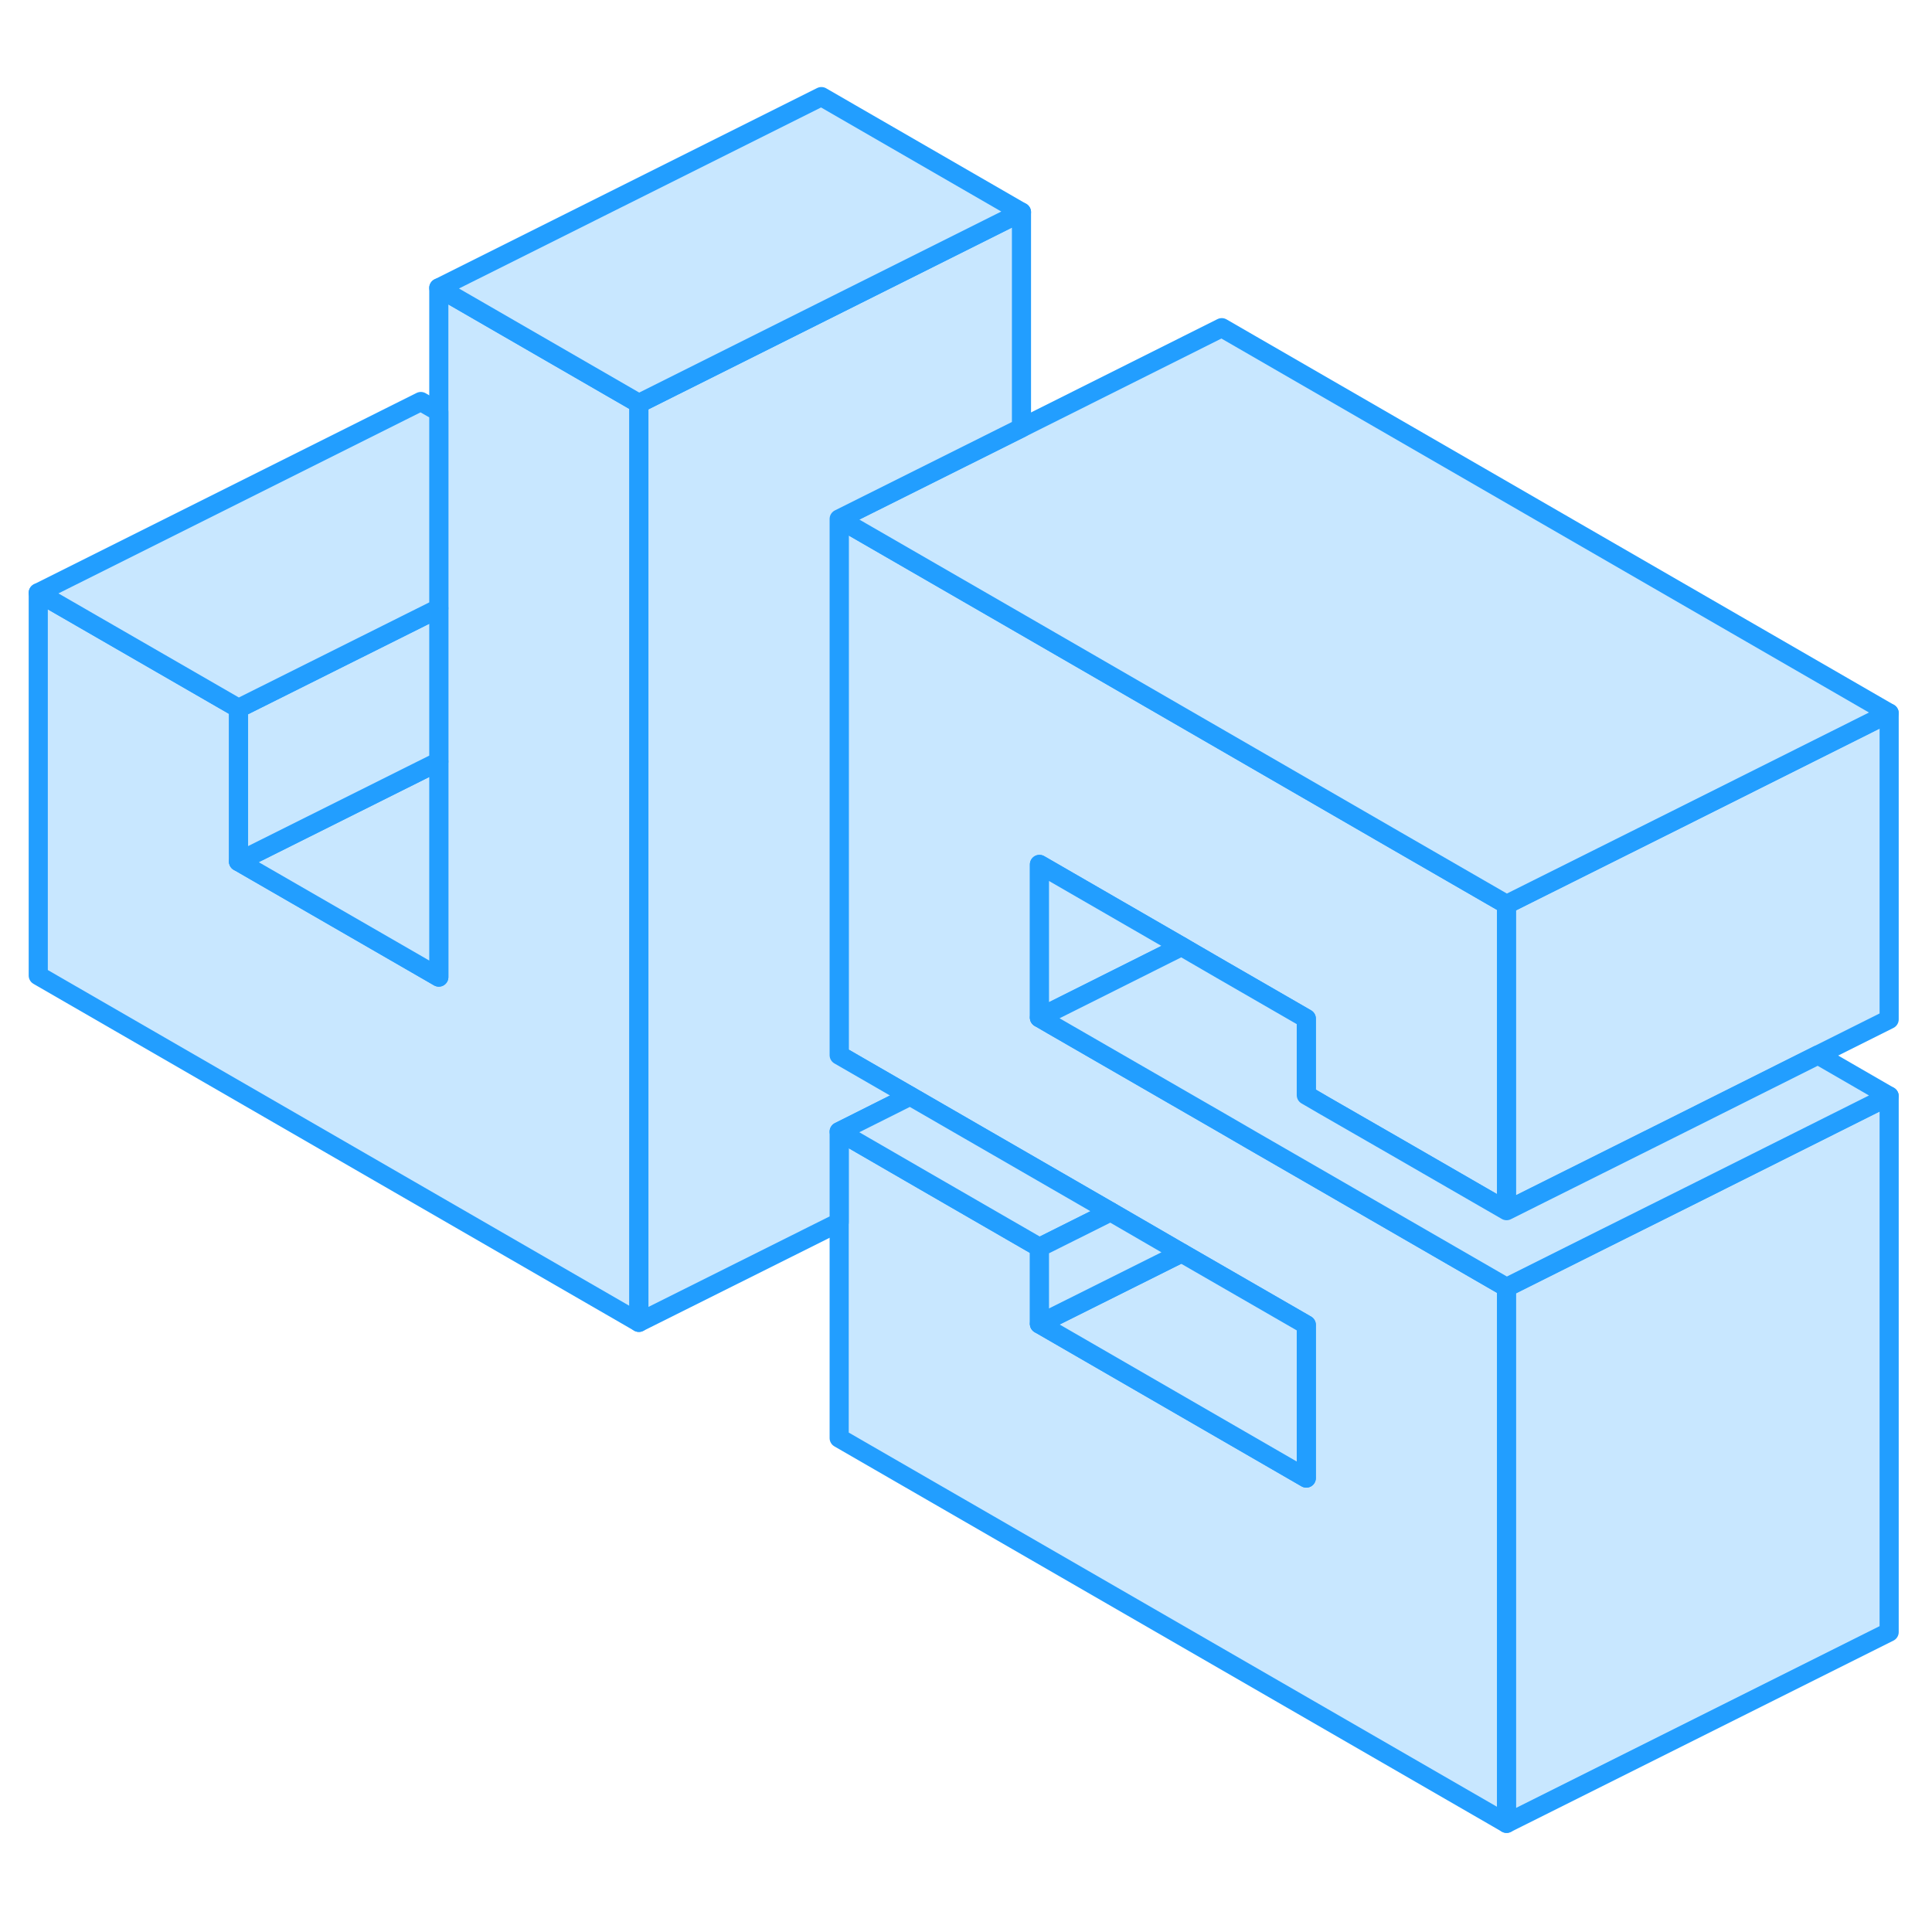 <svg width="48" height="48" viewBox="0 0 101 95" fill="#c8e7ff" xmlns="http://www.w3.org/2000/svg" stroke-width="1px" stroke-linecap="round" stroke-linejoin="round"><path d="M68.29 54.25V50.25L63.87 47.7L62.44 46.87L61.77 46.48L54.34 42.19V50.2L55.01 50.59L63.87 55.7L65.49 56.64L69.2 58.78L78.76 64.3V92.32L43.87 72.18V56.16L48.26 58.7L54.34 62.21V66.21L68.29 74.27V66.26L61.77 62.5L58.06 60.35L51.98 56.84L47.58 54.3L43.87 52.16V24.13L53.4 29.63L63.87 35.68L72.92 40.91L78.76 44.28V60.29L72.92 56.92L69.2 54.78L68.29 54.25Z" stroke="#229EFF" stroke-linejoin="round"/><path d="M33.4 18.09V66.13L2 48V27.99L12.47 34.03V42.04L22.94 48.08V12.05L33.4 18.09Z" stroke="#229EFF" stroke-linejoin="round"/><path d="M98.76 54.3V82.32L78.76 92.32V64.3L83.9 61.73L88.29 59.54L98.76 54.3Z" stroke="#229EFF" stroke-linejoin="round"/><path d="M98.76 34.28V50.29L95.04 52.15L87.61 55.87L80.18 59.58L78.76 60.29V44.28L80.18 43.57L87.61 39.86L98.76 34.28Z" stroke="#229EFF" stroke-linejoin="round"/><path d="M98.76 34.28L87.61 39.86L80.18 43.57L78.76 44.28L72.92 40.91L63.87 35.68L53.4 29.63L43.87 24.13L53.4 19.37L63.87 14.13L98.76 34.28Z" stroke="#229EFF" stroke-linejoin="round"/><path d="M22.94 36.81V48.08L12.47 42.04L22 37.28L22.94 36.81Z" stroke="#229EFF" stroke-linejoin="round"/><path d="M22.94 28.8V36.81L22 37.28L12.47 42.04V34.03L22 29.27L22.94 28.8Z" stroke="#229EFF" stroke-linejoin="round"/><path d="M22.94 18.53V28.8L22 29.27L12.47 34.03L2 27.99L22 17.99L22.94 18.53Z" stroke="#229EFF" stroke-linejoin="round"/><path d="M43.87 24.13V52.16L47.58 54.3L43.87 56.16V60.9L33.4 66.13V18.09L42.94 13.32L53.4 8.09V19.37L43.87 24.13Z" stroke="#229EFF" stroke-linejoin="round"/><path d="M53.4 8.09L42.94 13.32L33.4 18.09L22.94 12.05L42.94 2.05L53.4 8.09Z" stroke="#229EFF" stroke-linejoin="round"/><path d="M58.06 60.35L54.34 62.21L48.26 58.7L43.87 56.16L47.58 54.3L51.98 56.84L58.06 60.35Z" stroke="#229EFF" stroke-linejoin="round"/><path d="M68.29 66.26V74.27L54.34 66.21L61.77 62.5L68.29 66.26Z" stroke="#229EFF" stroke-linejoin="round"/><path d="M61.77 62.5L54.34 66.21V62.21L58.06 60.35L61.77 62.5Z" stroke="#229EFF" stroke-linejoin="round"/><path d="M61.77 46.48L54.34 50.2V42.19L61.77 46.48Z" stroke="#229EFF" stroke-linejoin="round"/><path d="M98.76 54.3L88.29 59.54L83.9 61.73L78.76 64.3L69.2 58.78L65.49 56.64L63.87 55.7L55.01 50.59L54.34 50.2L61.77 46.48L62.44 46.87L63.87 47.7L68.29 50.25V54.25L69.2 54.78L72.92 56.92L78.76 60.29L80.18 59.58L87.61 55.87L95.04 52.15L98.76 54.3Z" stroke="#229EFF" stroke-linejoin="round"/></svg>